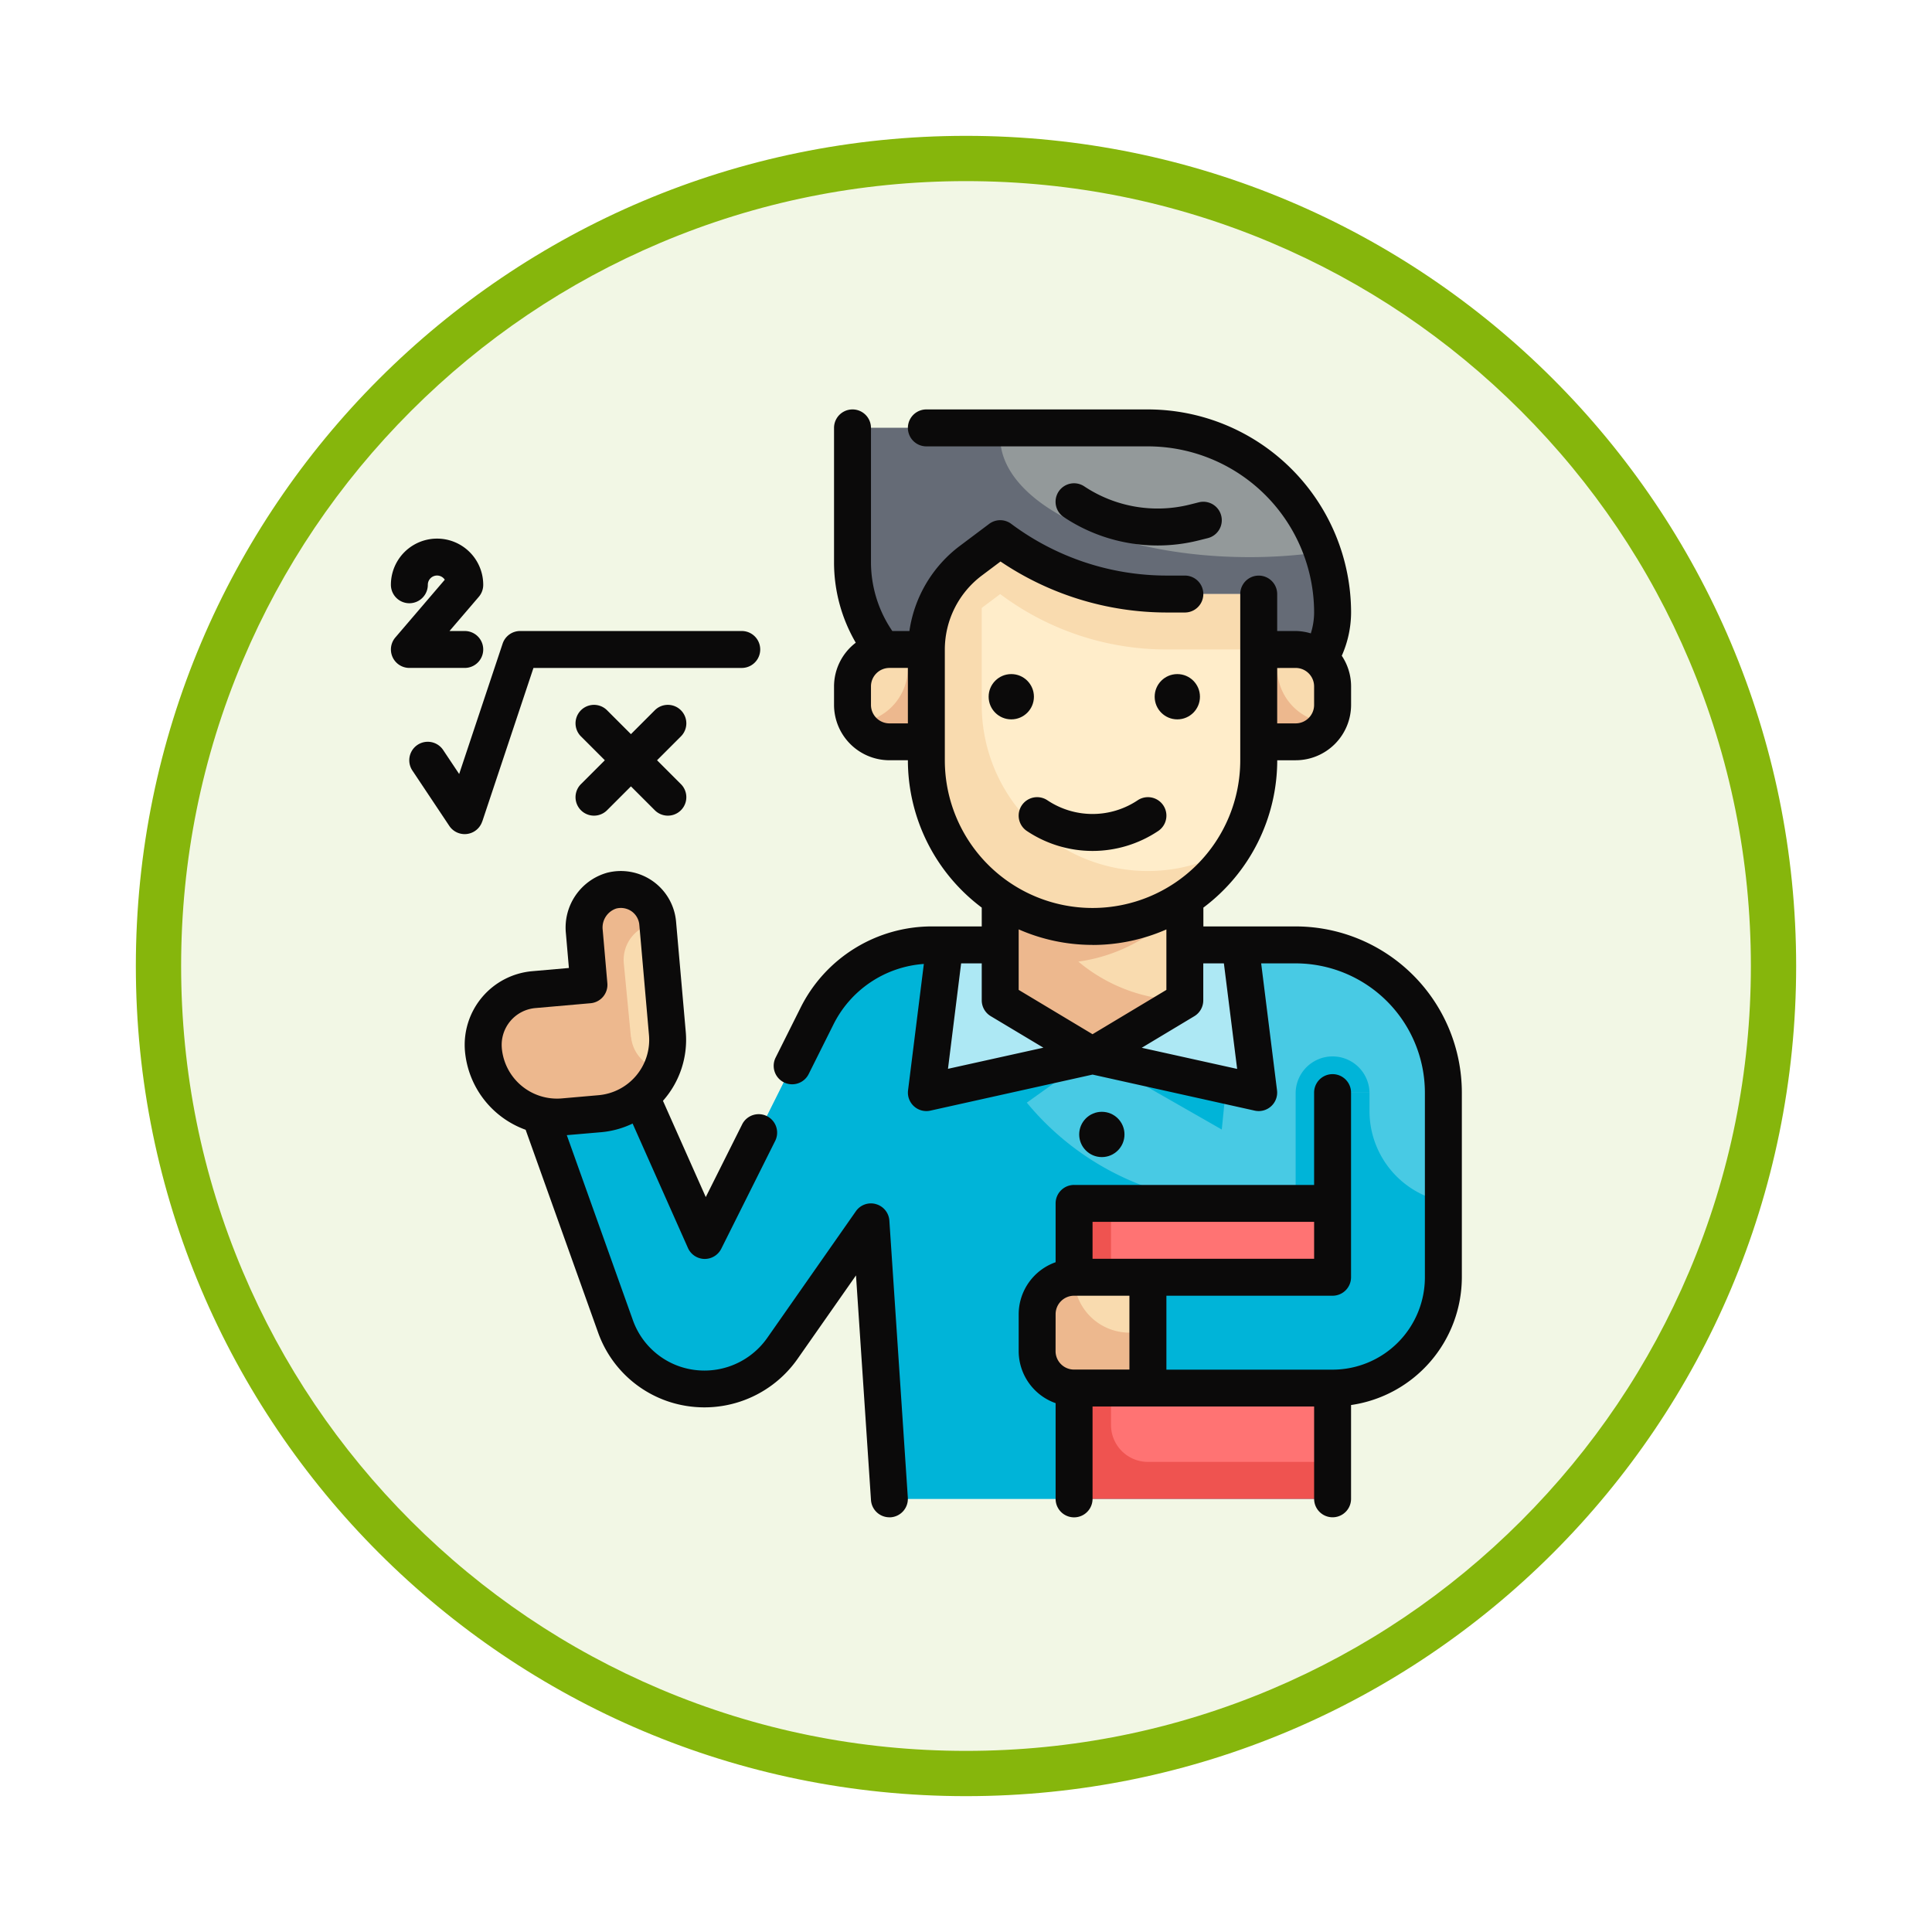 <svg xmlns="http://www.w3.org/2000/svg" xmlns:xlink="http://www.w3.org/1999/xlink" width="128" height="128" viewBox="0 0 128 128">
  <defs>
    <filter id="Trazado_982547" x="0" y="0" width="128" height="128" filterUnits="userSpaceOnUse">
      <feOffset dy="3" input="SourceAlpha"/>
      <feGaussianBlur stdDeviation="3" result="blur"/>
      <feFlood flood-opacity="0.161"/>
      <feComposite operator="in" in2="blur"/>
      <feComposite in="SourceGraphic"/>
    </filter>
  </defs>
  <g id="Grupo_1177788" data-name="Grupo 1177788" transform="translate(-316.5 -2994.34)">
    <g id="Grupo_1176328" data-name="Grupo 1176328" transform="translate(127.467 1008.34)">
      <g id="Grupo_1172970" data-name="Grupo 1172970" transform="translate(198.033 1992)">
        <g id="Grupo_1171971" data-name="Grupo 1171971" transform="translate(0)">
          <g id="Grupo_1167337" data-name="Grupo 1167337">
            <g id="Grupo_1166720" data-name="Grupo 1166720">
              <g id="Grupo_1164305" data-name="Grupo 1164305">
                <g id="Grupo_1163948" data-name="Grupo 1163948">
                  <g id="Grupo_1158168" data-name="Grupo 1158168">
                    <g id="Grupo_1152576" data-name="Grupo 1152576">
                      <g id="Grupo_1148633" data-name="Grupo 1148633">
                        <g id="Grupo_1148525" data-name="Grupo 1148525">
                          <g transform="matrix(1, 0, 0, 1, -9, -6)" filter="url(#Trazado_982547)">
                            <g id="Trazado_982547-2" data-name="Trazado 982547" transform="translate(9 6)" fill="#f2f7e5">
                              <path d="M 55 108.5 C 47.777 108.5 40.771 107.086 34.176 104.296 C 27.805 101.602 22.084 97.744 17.17 92.83 C 12.256 87.916 8.398 82.195 5.704 75.824 C 2.914 69.229 1.5 62.223 1.5 55 C 1.5 47.777 2.914 40.771 5.704 34.176 C 8.398 27.805 12.256 22.084 17.17 17.17 C 22.084 12.256 27.805 8.398 34.176 5.704 C 40.771 2.914 47.777 1.5 55 1.5 C 62.223 1.5 69.229 2.914 75.824 5.704 C 82.195 8.398 87.916 12.256 92.83 17.17 C 97.744 22.084 101.602 27.805 104.296 34.176 C 107.086 40.771 108.5 47.777 108.5 55 C 108.5 62.223 107.086 69.229 104.296 75.824 C 101.602 82.195 97.744 87.916 92.83 92.83 C 87.916 97.744 82.195 101.602 75.824 104.296 C 69.229 107.086 62.223 108.5 55 108.5 Z" stroke="none"/>
                              <path d="M 55 3 C 47.979 3 41.169 4.374 34.76 7.085 C 28.568 9.704 23.007 13.454 18.23 18.23 C 13.454 23.007 9.704 28.568 7.085 34.76 C 4.374 41.169 3 47.979 3 55 C 3 62.021 4.374 68.831 7.085 75.24 C 9.704 81.432 13.454 86.993 18.23 91.77 C 23.007 96.546 28.568 100.296 34.76 102.915 C 41.169 105.626 47.979 107 55 107 C 62.021 107 68.831 105.626 75.24 102.915 C 81.432 100.296 86.993 96.546 91.77 91.77 C 96.546 86.993 100.296 81.432 102.915 75.24 C 105.626 68.831 107 62.021 107 55 C 107 47.979 105.626 41.169 102.915 34.76 C 100.296 28.568 96.546 23.007 91.77 18.23 C 86.993 13.454 81.432 9.704 75.24 7.085 C 68.831 4.374 62.021 3 55 3 M 55 -7.62939453125e-06 C 85.376 -7.62939453125e-06 110 24.624 110 55 C 110 85.376 85.376 110 55 110 C 24.624 110 -7.62939453125e-06 85.376 -7.62939453125e-06 55 C -7.62939453125e-06 24.624 24.624 -7.62939453125e-06 55 -7.62939453125e-06 Z" stroke="none" fill="#86b60c"/>
                            </g>
                          </g>
                        </g>
                      </g>
                    </g>
                  </g>
                </g>
              </g>
            </g>
          </g>
        </g>
      </g>
    </g>
    <g id="mathematics_6032181" transform="translate(338.398 3019.466)">
      <g id="color" transform="translate(10.115 3.223)">
        <g id="Grupo_1176823" data-name="Grupo 1176823">
          <path id="Trazado_1035329" data-name="Trazado 1035329" d="M54.689,21.35H38.444A9.443,9.443,0,0,1,29,11.906V3H48.573A12.233,12.233,0,0,1,60.806,15.233,6.117,6.117,0,0,1,54.689,21.35Z" transform="translate(-4.533 -3)" fill="#93999a"/>
          <path id="Trazado_1035330" data-name="Trazado 1035330" d="M55.3,11.563c-9.121,0-16.515-3.56-16.515-7.951A3.944,3.944,0,0,1,38.85,3H29v8.906a9.444,9.444,0,0,0,9.443,9.444H54.689a6.117,6.117,0,0,0,6.117-6.117,12.166,12.166,0,0,0-.689-4.016A33.218,33.218,0,0,1,55.3,11.563Z" transform="translate(-4.533 -3)" fill="#656b76"/>
          <path id="Trazado_1035331" data-name="Trazado 1035331" d="M28.141,57.748l5.878-8.4L35.243,67.7H64.6V43.233h7.34V40.786A9.787,9.787,0,0,0,62.155,31H38.088a8.563,8.563,0,0,0-7.659,4.734L23.01,50.573l-4.893-11.01L12,42.01l5.089,14.249a6.276,6.276,0,0,0,11.053,1.489Z" transform="translate(-8.329 3.253)" fill="#48cae4"/>
          <path id="Trazado_1035332" data-name="Trazado 1035332" d="M67.049,42.01V40.786a2.447,2.447,0,0,0-4.893,0v7.34h-3.67A18.336,18.336,0,0,1,40.2,31H38.088a8.563,8.563,0,0,0-7.659,4.734L23.01,50.573l-4.893-11.01L12,42.01l5.089,14.249a6.276,6.276,0,0,0,11.053,1.489l5.878-8.4L35.243,67.7H64.6V43.233h2.57A6.1,6.1,0,0,1,67.049,42.01Z" transform="translate(-8.329 3.253)" fill="#00b4d8"/>
          <g id="Grupo_1176822" data-name="Grupo 1176822" transform="translate(39.147 51.379)">
            <path id="Trazado_1035333" data-name="Trazado 1035333" d="M41,45H58.126V64.573H41Z" transform="translate(-41 -45)" fill="#ff7373"/>
            <g id="Grupo_1176821" data-name="Grupo 1176821">
              <path id="Trazado_1035334" data-name="Trazado 1035334" d="M43.447,59.68V45H41V64.573H58.126V62.126H45.893A2.446,2.446,0,0,1,43.447,59.68Z" transform="translate(-41 -45)" fill="#ef5350"/>
              <path id="Trazado_1035335" data-name="Trazado 1035335" d="M42,48H57.9v9.786H42Z" transform="translate(-40.777 -44.33)" fill="#ef5350"/>
            </g>
          </g>
          <path id="Trazado_1035336" data-name="Trazado 1035336" d="M43.786,38.34l-8.563,6.117L34,31h9.786Z" transform="translate(-3.416 3.253)" fill="#00b4d8"/>
          <path id="Trazado_1035337" data-name="Trazado 1035337" d="M42,38.34l8.563,4.893L51.786,31H42Z" transform="translate(-1.63 3.253)" fill="#00b4d8"/>
          <path id="Trazado_1035338" data-name="Trazado 1035338" d="M43.935,38.34l-7.621,1.693a2.446,2.446,0,0,1-2.958-2.691L34.148,31h9.786Z" transform="translate(-3.565 3.253)" fill="#ade8f4"/>
          <path id="Trazado_1035339" data-name="Trazado 1035339" d="M42,38.34l7.621,1.693a2.446,2.446,0,0,0,2.958-2.691L51.786,31H42Z" transform="translate(-1.63 3.253)" fill="#ade8f4"/>
          <path id="Trazado_1035340" data-name="Trazado 1035340" d="M57.233,39V51.233H45v7.34H57.233a7.339,7.339,0,0,0,7.34-7.34V39Z" transform="translate(-0.96 5.039)" fill="#48cae4"/>
          <path id="Trazado_1035341" data-name="Trazado 1035341" d="M59.68,40.223V39H57.233V51.233H45v7.34H57.233a7.339,7.339,0,0,0,7.34-7.34V46.216A6.117,6.117,0,0,1,59.68,40.223Z" transform="translate(-0.96 5.039)" fill="#00b4d8"/>
          <path id="Trazado_1035342" data-name="Trazado 1035342" d="M44.01,38.34,33,40.786,34.223,31H44.01Z" transform="translate(-3.64 3.253)" fill="#ade8f4"/>
          <path id="Trazado_1035343" data-name="Trazado 1035343" d="M42,38.34l11.01,2.447L51.786,31H42Z" transform="translate(-1.63 3.253)" fill="#ade8f4"/>
          <path id="Trazado_1035344" data-name="Trazado 1035344" d="M49.233,36.233,43.117,39.9,37,36.233V24H49.233Z" transform="translate(-2.746 1.689)" fill="#f9dbaf"/>
          <path id="Trazado_1035345" data-name="Trazado 1035345" d="M42.177,33.671A11.045,11.045,0,0,0,49.233,29.7V24H37V36.233l6.117,3.67,6.117-3.67h-.006A10.966,10.966,0,0,1,42.177,33.671Z" transform="translate(-2.746 1.689)" fill="#edb88e"/>
          <path id="Trazado_1035346" data-name="Trazado 1035346" d="M12.319,34.687l3.653-.352-.339-3.523a2.538,2.538,0,0,1,1.782-2.728,2.447,2.447,0,0,1,3.075,2.129l.7,7.306a4.893,4.893,0,0,1-4.4,5.34l-2.436.235a4.893,4.893,0,0,1-5.34-4.4,3.669,3.669,0,0,1,3.3-4Z" transform="translate(-8.999 2.582)" fill="#f9dbaf"/>
          <path id="Trazado_1035347" data-name="Trazado 1035347" d="M18.785,37.771l-.47-4.871a2.446,2.446,0,0,1,2.176-2.666l0-.023a2.448,2.448,0,0,0-3.075-2.129,2.538,2.538,0,0,0-1.782,2.728l.339,3.523-3.653.352a3.672,3.672,0,0,0-3.3,4.005,4.893,4.893,0,0,0,5.34,4.4l2.436-.235a4.872,4.872,0,0,0,4-2.924,2.437,2.437,0,0,1-2-2.163Z" transform="translate(-8.999 2.582)" fill="#edb88e"/>
          <path id="Trazado_1035348" data-name="Trazado 1035348" d="M46.34,56.34H41.447A2.446,2.446,0,0,1,39,53.893V51.447A2.446,2.446,0,0,1,41.447,49H46.34Z" transform="translate(-2.3 7.272)" fill="#f9dbaf"/>
          <path id="Trazado_1035349" data-name="Trazado 1035349" d="M46.34,52.67v3.67H41.447A2.454,2.454,0,0,1,39,53.893V51.447A2.454,2.454,0,0,1,41.447,49a3.665,3.665,0,0,0,3.67,3.67Z" transform="translate(-2.3 7.272)" fill="#edb88e"/>
          <path id="Trazado_1035350" data-name="Trazado 1035350" d="M44.01,34.689A11.009,11.009,0,0,1,33,23.68V16.34a7.338,7.338,0,0,1,2.936-5.872L37.893,9A18.35,18.35,0,0,0,48.9,12.67h6.117V23.68A11.009,11.009,0,0,1,44.01,34.689Z" transform="translate(-3.64 -1.66)" fill="#ffedca"/>
          <path id="Trazado_1035351" data-name="Trazado 1035351" d="M53.447,21.117H51V15h2.447a2.446,2.446,0,0,1,2.447,2.447V18.67A2.446,2.446,0,0,1,53.447,21.117Z" transform="translate(0.38 -0.32)" fill="#f9dbaf"/>
          <path id="Trazado_1035352" data-name="Trazado 1035352" d="M33.893,21.117H31.447A2.446,2.446,0,0,1,29,18.67V17.447A2.446,2.446,0,0,1,31.447,15h2.447Z" transform="translate(-4.533 -0.32)" fill="#f9dbaf"/>
          <path id="Trazado_1035353" data-name="Trazado 1035353" d="M52.223,16.223V15H51v6.117h2.447a2.437,2.437,0,0,0,2.125-1.256A3.656,3.656,0,0,1,52.223,16.223Z" transform="translate(0.38 -0.32)" fill="#edb88e"/>
          <path id="Trazado_1035354" data-name="Trazado 1035354" d="M32.611,16.223V15h1.223v6.117H31.388a2.437,2.437,0,0,1-2.125-1.256A3.656,3.656,0,0,0,32.611,16.223Z" transform="translate(-4.474 -0.32)" fill="#edb88e"/>
          <path id="Trazado_1035355" data-name="Trazado 1035355" d="M48.9,12.67A18.35,18.35,0,0,1,37.893,9l-1.957,1.468A7.338,7.338,0,0,0,33,16.34v7.34a11,11,0,0,0,20.4,5.728,11,11,0,0,1-16.73-9.4V13.587l1.223-.917A18.35,18.35,0,0,0,48.9,16.34h6.117V12.67Z" transform="translate(-3.64 -1.66)" fill="#f9dbaf"/>
        </g>
      </g>
      <g id="Outline_copy" transform="translate(4 2)">
        <g id="Grupo_1176824" data-name="Grupo 1176824">
          <path id="Trazado_1035356" data-name="Trazado 1035356" d="M35.242,49.065a1.215,1.215,0,0,0-1.331.477l-5.878,8.4a5.085,5.085,0,0,1-5.737,1.9,5.026,5.026,0,0,1-3.16-3.094l-4.375-12.25,2.323-.2a6.037,6.037,0,0,0,2.037-.569l3.666,8.243a1.223,1.223,0,0,0,1.09.727H23.9A1.226,1.226,0,0,0,25,52.013l3.584-7.169a1.224,1.224,0,0,0-2.188-1.095L23.968,48.6l-2.836-6.377a6.085,6.085,0,0,0,1.511-4.562L22,30.351a3.672,3.672,0,0,0-4.576-3.236,3.774,3.774,0,0,0-2.724,4l.2,2.307-2.438.214a4.9,4.9,0,0,0-4.448,5.3,6.114,6.114,0,0,0,4.02,5.206L16.83,57.563a7.457,7.457,0,0,0,4.69,4.592,7.537,7.537,0,0,0,8.515-2.815l3.886-5.551.993,14.884a1.224,1.224,0,0,0,1.22,1.143l.082,0a1.224,1.224,0,0,0,1.139-1.3l-1.223-18.35a1.219,1.219,0,0,0-.891-1.1ZM10.456,38.729a2.446,2.446,0,0,1,2.224-2.651l3.656-.321a1.224,1.224,0,0,0,1.112-1.325l-.308-3.526a1.327,1.327,0,0,1,.889-1.42,1.245,1.245,0,0,1,1.026.183,1.228,1.228,0,0,1,.511.892l.64,7.312a3.677,3.677,0,0,1-3.336,3.977l-2.437.213a3.671,3.671,0,0,1-3.978-3.335Z" transform="translate(-3.107 3.583)" fill="#0b0a0a"/>
          <circle id="Elipse_12281" data-name="Elipse 12281" cx="1.5" cy="1.5" r="1.5" transform="translate(45.602 46.534)" fill="#0b0a0a"/>
          <path id="Trazado_1035357" data-name="Trazado 1035357" d="M59.313,36.253H53.2V35.006a12.21,12.21,0,0,0,4.893-9.763h1.223a3.674,3.674,0,0,0,3.67-3.67V20.35a3.651,3.651,0,0,0-.617-2.031,7.117,7.117,0,0,0,.617-2.863A13.472,13.472,0,0,0,49.527,2H34.847a1.223,1.223,0,1,0,0,2.447h14.68a11.022,11.022,0,0,1,11.01,11.01,4.628,4.628,0,0,1-.22,1.38,3.635,3.635,0,0,0-1-.157H58.09V14.233a1.223,1.223,0,1,0-2.447,0v11.01a9.786,9.786,0,0,1-19.573,0V17.9a6.145,6.145,0,0,1,2.448-4.893l1.242-.932a19.7,19.7,0,0,0,10.99,3.379h1.223a1.223,1.223,0,0,0,0-2.447H50.75A17.233,17.233,0,0,1,40.474,9.584a1.218,1.218,0,0,0-1.468,0L37.05,11.052a8.594,8.594,0,0,0-3.326,5.627H32.59a8.1,8.1,0,0,1-1.413-4.551V3.223a1.223,1.223,0,0,0-2.447,0v8.906a10.548,10.548,0,0,0,1.44,5.326,3.651,3.651,0,0,0-1.44,2.894v1.223a3.674,3.674,0,0,0,3.67,3.67h1.223a12.212,12.212,0,0,0,4.893,9.763v1.247H35.251A9.719,9.719,0,0,0,26.5,41.663l-1.639,3.278a1.223,1.223,0,1,0,2.188,1.094l1.639-3.281a7.267,7.267,0,0,1,5.992-4.016l-1.046,8.372a1.223,1.223,0,0,0,1.479,1.346l10.746-2.388L56.6,48.456a1.223,1.223,0,0,0,1.479-1.346L57.029,38.7h2.284a8.574,8.574,0,0,1,8.563,8.563V59.5a6.123,6.123,0,0,1-6.117,6.117H50.75V60.719H61.76A1.222,1.222,0,0,0,62.983,59.5V47.262a1.223,1.223,0,0,0-2.447,0v6.117h-15.9A1.222,1.222,0,0,0,43.41,54.6v3.9a3.665,3.665,0,0,0-2.447,3.445v2.447a3.665,3.665,0,0,0,2.447,3.445v6.342a1.223,1.223,0,0,0,2.447,0V68.058h14.68v6.117a1.223,1.223,0,0,0,2.447,0V67.961a8.57,8.57,0,0,0,7.34-8.465V47.262a11.022,11.022,0,0,0-11.01-11.01Zm0-17.126a1.224,1.224,0,0,1,1.223,1.223v1.223A1.224,1.224,0,0,1,59.313,22.8H58.09v-3.67ZM32.4,22.8a1.225,1.225,0,0,1-1.223-1.223V20.35A1.225,1.225,0,0,1,32.4,19.126h1.223V22.8Zm13.456,14.68a12.147,12.147,0,0,0,4.893-1.029v4.006l-4.893,2.936-4.893-2.936V36.447A12.147,12.147,0,0,0,45.857,37.476ZM37.15,38.7h1.366v2.447a1.223,1.223,0,0,0,.593,1.048L42.6,44.286l-6.321,1.4Zm18.287,6.992-6.321-1.4L52.6,42.2a1.226,1.226,0,0,0,.593-1.05V38.7h1.366Zm5.1,10.134v2.447H45.857V55.825ZM43.41,61.942a1.224,1.224,0,0,1,1.223-1.223H48.3v4.893h-3.67a1.224,1.224,0,0,1-1.223-1.223Z" transform="translate(0.629 -2)" fill="#0b0a0a"/>
          <circle id="Elipse_12282" data-name="Elipse 12282" cx="1.5" cy="1.5" r="1.5" transform="translate(50.602 17.534)" fill="#0b0a0a"/>
          <circle id="Elipse_12283" data-name="Elipse 12283" cx="1.5" cy="1.5" r="1.5" transform="translate(39.602 17.534)" fill="#0b0a0a"/>
          <path id="Trazado_1035358" data-name="Trazado 1035358" d="M42.894,26.562a7.831,7.831,0,0,0,4.349-1.321,1.223,1.223,0,1,0-1.358-2.036,5.381,5.381,0,0,1-5.983,0,1.223,1.223,0,0,0-1.358,2.036A7.837,7.837,0,0,0,42.894,26.562Z" transform="translate(3.592 2.689)" fill="#0b0a0a"/>
          <path id="Trazado_1035361" data-name="Trazado 1035361" d="M49.47,9.787l.614-.154a1.223,1.223,0,1,0-.595-2.373l-.613.154A8.783,8.783,0,0,1,41.9,6.205a1.223,1.223,0,0,0-1.358,2.036,11.222,11.222,0,0,0,6.218,1.879,11.173,11.173,0,0,0,2.707-.333Z" transform="translate(4.039 -1.107)" fill="#0b0a0a"/>
          <path id="Trazado_1035362" data-name="Trazado 1035362" d="M9.831,26.62l3.391-10.173h13.8a1.223,1.223,0,0,0,0-2.447H12.34a1.222,1.222,0,0,0-1.161.837L8.3,23.474,7.24,21.885A1.223,1.223,0,0,0,5.2,23.243l2.447,3.67a1.225,1.225,0,0,0,2.18-.294Z" transform="translate(-3.777 0.68)" fill="#0b0a0a"/>
          <path id="Trazado_1035363" data-name="Trazado 1035363" d="M20.981,18.358a1.222,1.222,0,0,0-1.73,0L17.67,19.94l-1.582-1.582a1.223,1.223,0,1,0-1.73,1.73L15.94,21.67l-1.582,1.582a1.223,1.223,0,1,0,1.73,1.73L17.67,23.4l1.582,1.582a1.223,1.223,0,0,0,1.73-1.73L19.4,21.67l1.582-1.582A1.222,1.222,0,0,0,20.981,18.358Z" transform="translate(-1.767 1.573)" fill="#0b0a0a"/>
          <path id="Trazado_1035364" data-name="Trazado 1035364" d="M10.117,16.34a1.223,1.223,0,0,0-1.223-1.223H7.883l1.939-2.263a1.216,1.216,0,0,0,.295-.8,3.058,3.058,0,1,0-6.117,0,1.223,1.223,0,0,0,2.447,0,.611.611,0,0,1,1.123-.335L4.295,15.545a1.223,1.223,0,0,0,.928,2.018h3.67A1.223,1.223,0,0,0,10.117,16.34Z" transform="translate(-4 -0.437)" fill="#0b0a0a"/>
        </g>
      </g>
    </g>
  </g>
</svg>
